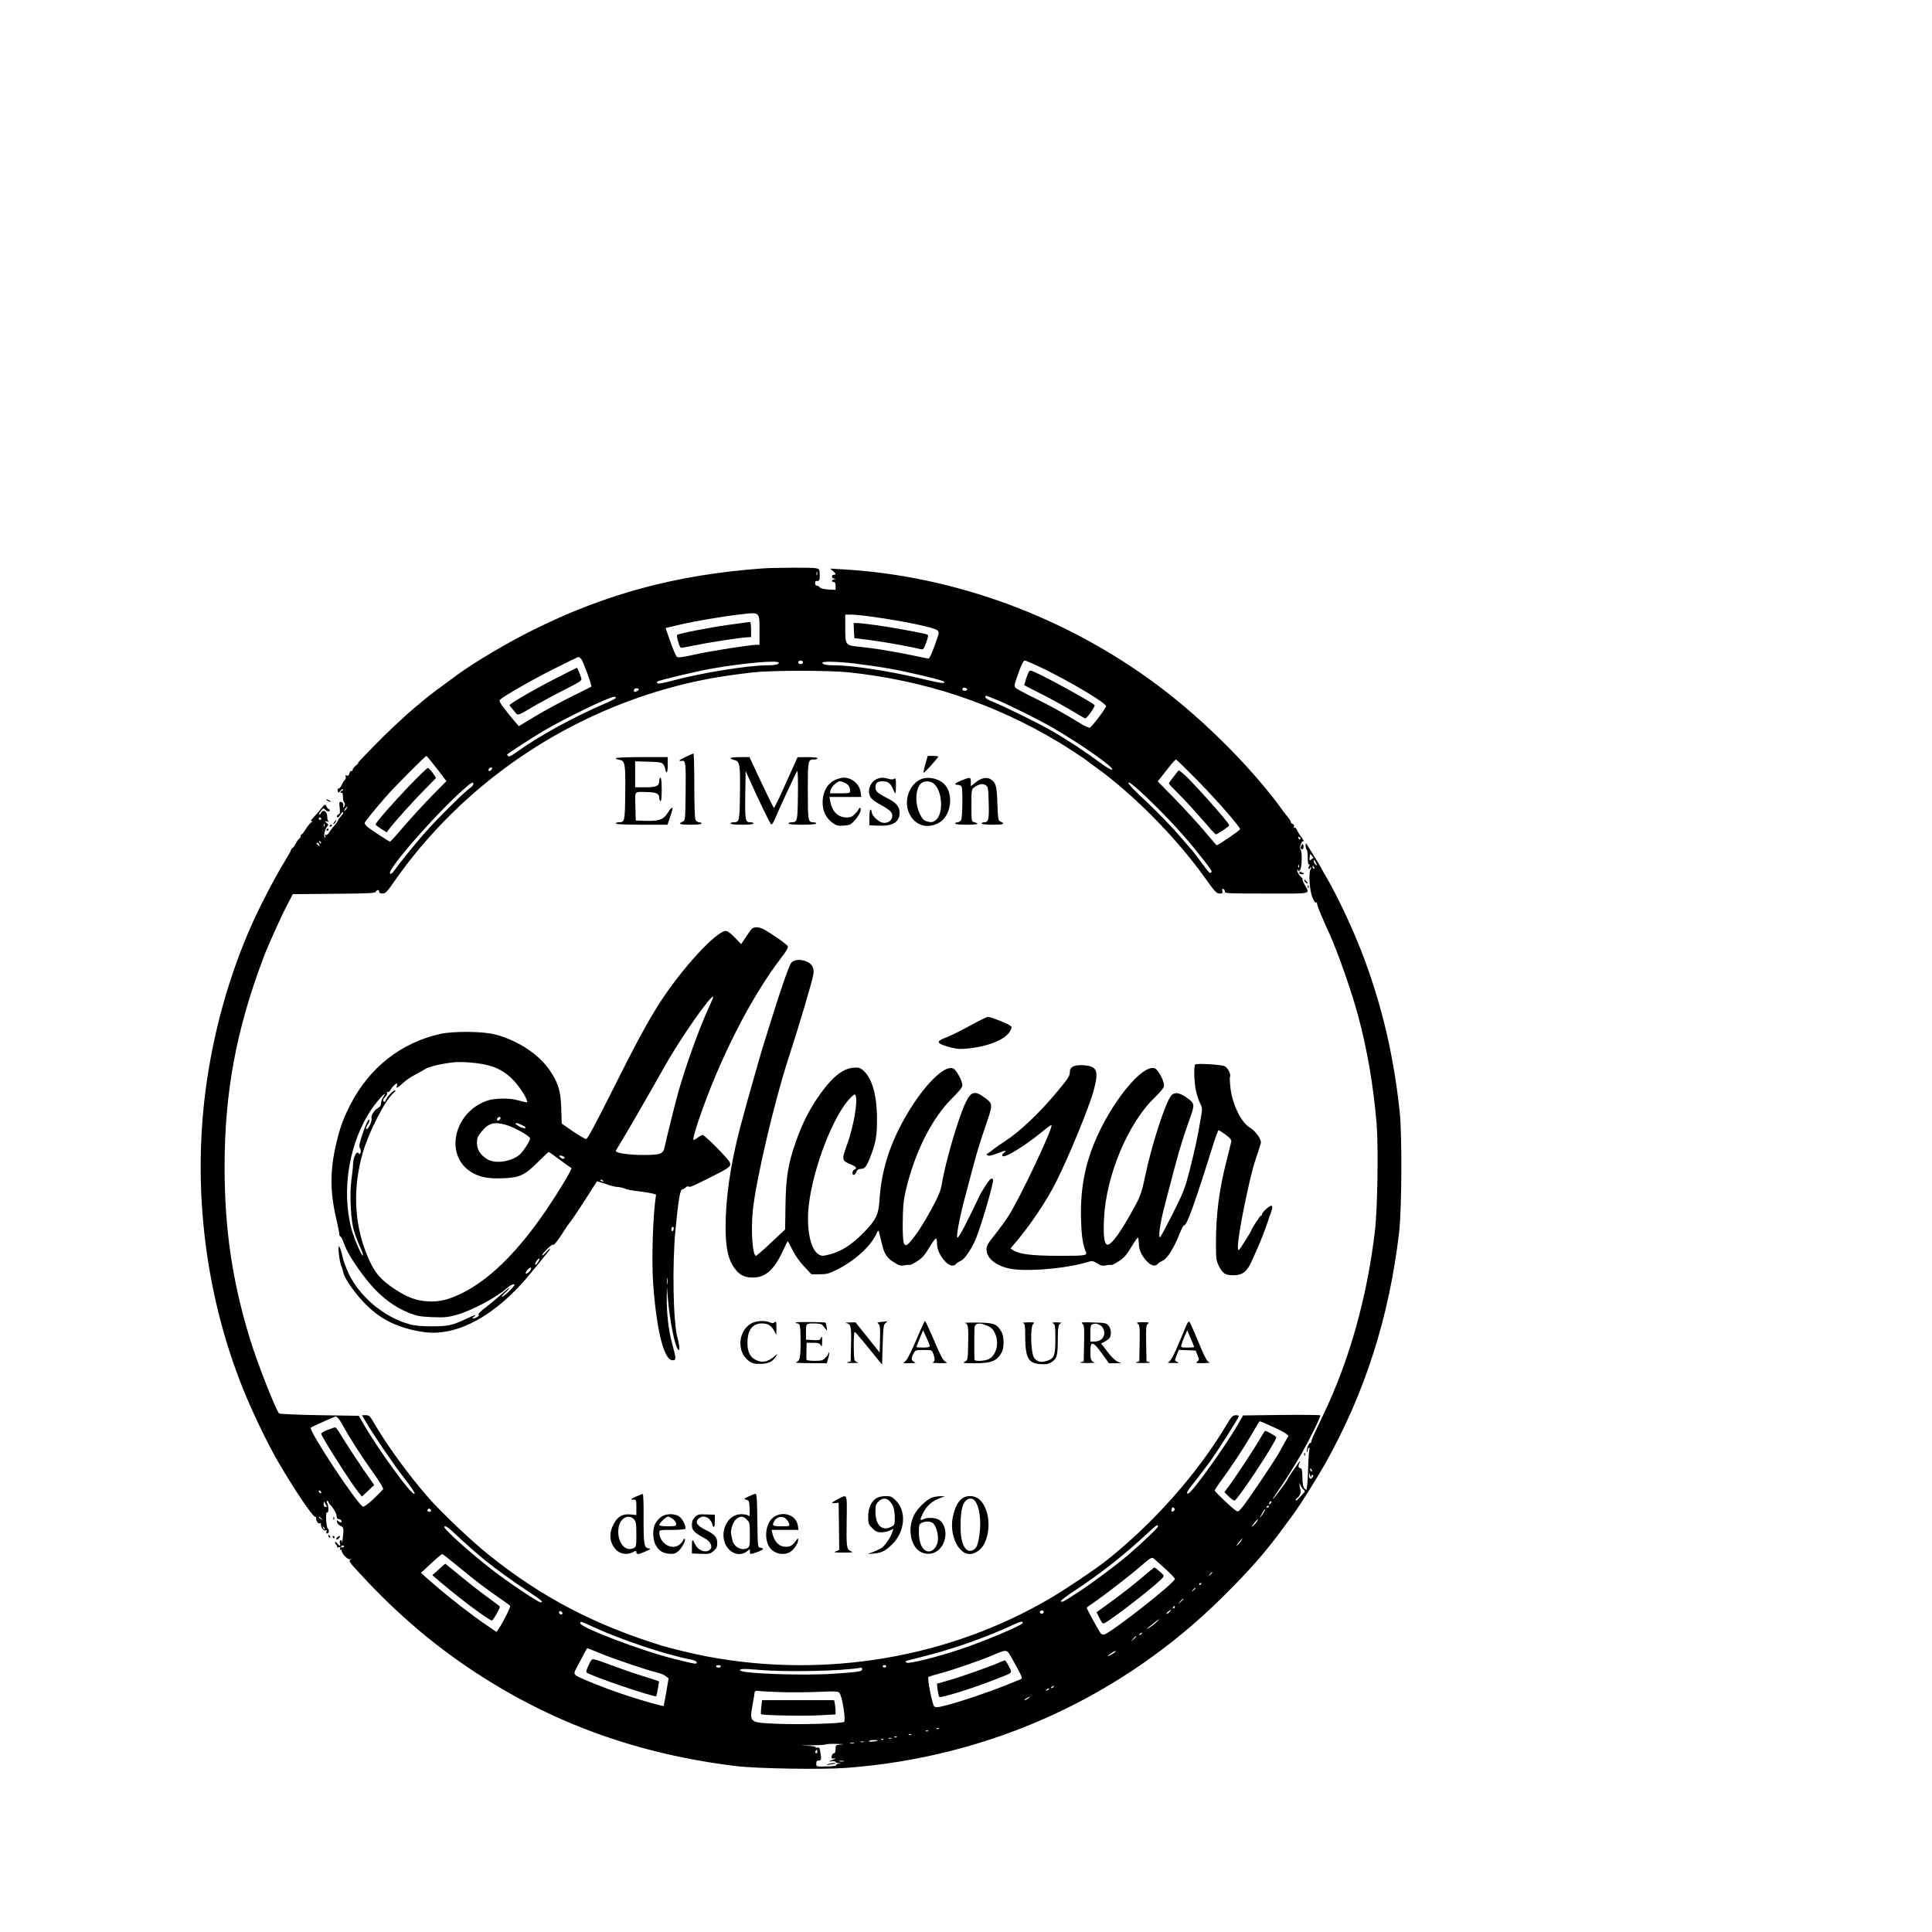 <?xml version="1.0" standalone="no"?>
<!DOCTYPE svg PUBLIC "-//W3C//DTD SVG 20010904//EN"
 "http://www.w3.org/TR/2001/REC-SVG-20010904/DTD/svg10.dtd">
<svg version="1.0" xmlns="http://www.w3.org/2000/svg"
 width="16pt" height="16pt" viewBox="0 0 16 16"
 preserveAspectRatio="xMidYMid meet">
<g transform="translate(0,16) scale(0.001,-0.001)"
fill="#000000" stroke="none">
<path d="M6320 11293 c-718 -52 -1305 -210 -1915 -515 -214 -107 -477 -263
-620 -368 -174 -127 -216 -159 -265 -199 -30 -25 -65 -55 -79 -66 -88 -73
-252 -227 -355 -334 -39 -41 -84 -87 -99 -103 -15 -15 -25 -28 -21 -28 4 0 -5
-9 -20 -21 -14 -11 -26 -27 -26 -35 0 -8 -4 -12 -10 -9 -5 3 -12 -5 -16 -19
-4 -17 -11 -23 -22 -19 -11 5 -14 2 -9 -10 3 -8 0 -21 -8 -27 -7 -6 -18 -24
-25 -40 -7 -17 -18 -30 -25 -30 -8 0 -11 -8 -8 -20 5 -19 6 -19 24 3 10 12 18
16 19 10 0 -7 -4 -13 -10 -13 -5 0 -10 -5 -10 -11 0 -5 4 -7 10 -4 6 4 10 -9
10 -32 0 -22 5 -44 11 -50 8 -8 8 -16 0 -30 -10 -16 -11 -15 -8 7 1 17 -4 25
-17 28 -17 4 -18 -1 -13 -46 4 -39 3 -52 -9 -56 -8 -3 -14 -10 -14 -16 0 -18
16 -10 30 15 7 13 17 22 21 19 5 -3 -2 -17 -16 -32 -14 -15 -25 -30 -25 -34 0
-7 -17 -30 -45 -62 -6 -6 -18 -24 -28 -39 -10 -16 -23 -25 -29 -21 -8 5 -9 1
-5 -10 4 -10 3 -15 -3 -11 -13 8 -1 66 18 88 14 16 14 19 -4 33 -18 14 -18 15
6 10 14 -3 19 -3 13 0 -7 3 -13 21 -13 39 0 45 -33 67 -50 34 -7 -11 -14 -18
-17 -15 -3 3 4 17 15 31 18 23 22 24 35 10 18 -17 37 -20 37 -5 0 6 -4 10 -8
10 -5 0 -13 10 -18 21 -11 24 -13 23 -64 -41 -14 -17 -36 -42 -49 -55 -16 -17
-19 -25 -10 -25 10 -1 10 -3 -3 -10 -9 -6 -29 -30 -45 -55 -15 -25 -31 -45
-35 -45 -5 0 -8 -7 -8 -15 0 -7 -6 -18 -13 -22 -6 -4 -19 -21 -27 -38 -8 -16
-21 -34 -27 -38 -7 -4 -13 -12 -13 -17 0 -4 -22 -44 -48 -87 -49 -77 -120
-208 -193 -353 -210 -417 -364 -901 -444 -1396 -143 -879 -41 -1807 287 -2624
80 -198 198 -445 288 -600 132 -228 293 -467 311 -462 5 1 8 -1 7 -5 -5 -20
15 -54 28 -49 9 3 14 0 12 -7 -4 -22 21 -57 37 -51 11 5 13 2 9 -10 -3 -9 -2
-16 4 -16 16 0 22 28 8 39 -16 13 -22 146 -7 136 14 -8 14 50 1 76 -7 13 -7
19 0 19 5 0 10 -4 10 -8 0 -5 8 -17 19 -28 20 -22 45 -63 47 -79 1 -5 2 -16 3
-22 0 -7 7 -13 15 -13 17 0 31 -18 22 -27 -3 -3 -13 0 -22 8 -14 12 -16 11
-13 -6 2 -11 14 -24 26 -30 29 -13 31 -18 23 -95 -4 -36 -8 -55 -8 -42 -1 13
-6 20 -12 17 -6 -4 -8 -15 -5 -26 8 -24 -4 -25 -21 -2 -7 10 -15 15 -19 12 -3
-4 1 -13 9 -22 8 -8 12 -18 8 -21 -3 -4 2 -4 13 0 15 6 17 4 12 -10 -4 -10 -3
-15 3 -11 6 3 10 0 10 -7 0 -25 51 -77 68 -71 13 4 14 3 3 -5 -11 -8 -7 -17
20 -48 321 -359 650 -645 1019 -886 648 -424 1348 -675 2155 -774 172 -21 711
-30 911 -15 1185 87 2281 584 3120 1416 222 220 352 368 499 568 28 37 65 89
84 114 54 72 201 307 266 422 332 593 530 1216 612 1916 22 192 25 804 5 995
-49 459 -142 860 -294 1270 -84 226 -216 509 -315 678 -24 41 -43 75 -43 77 0
3 -117 193 -125 203 -1 2 -2 -9 -2 -23 0 -14 3 -28 8 -31 5 -3 9 -32 9 -65 0
-37 4 -59 11 -59 8 0 8 -4 0 -14 -8 -10 -9 -16 -1 -21 5 -3 10 -1 10 6 0 7 3
9 6 6 4 -4 2 -12 -3 -19 -18 -24 -7 -178 16 -231 13 -31 25 -46 32 -41 7 4 9
3 6 -3 -6 -9 33 -103 109 -270 61 -133 179 -470 228 -653 79 -289 131 -596
157 -913 15 -194 7 -705 -15 -887 -66 -551 -213 -1073 -431 -1525 -71 -148
-95 -202 -95 -214 0 -6 -4 -11 -9 -11 -12 0 -34 -56 -28 -72 3 -7 6 -3 6 10 1
12 6 22 12 22 5 0 7 -5 4 -10 -4 -6 -9 -70 -11 -143 -2 -73 -6 -143 -8 -157
-2 -14 -5 -29 -5 -35 -1 -5 -8 -2 -17 7 -12 12 -17 37 -18 92 -1 51 -5 76 -13
76 -19 0 -25 18 -13 40 6 11 9 20 6 20 -5 0 -106 -148 -106 -156 0 -3 -27 -42
-60 -86 -69 -93 -81 -97 -16 -5 47 66 149 228 193 305 80 143 164 315 157 321
-5 3 -151 5 -324 3 l-315 -4 -44 -76 c-102 -178 -375 -558 -409 -570 -25 -8
-10 22 51 96 34 43 89 115 122 160 64 87 245 372 245 385 0 4 -12 7 -27 7 -24
-1 -35 -12 -77 -83 -240 -401 -604 -813 -994 -1121 -98 -77 -322 -228 -459
-309 -838 -495 -1863 -670 -2843 -486 -98 18 -307 68 -375 89 -560 173 -997
401 -1433 750 -138 109 -391 349 -498 470 -168 191 -356 449 -467 643 -24 40
-32 47 -58 47 l-31 0 27 -47 c61 -106 237 -365 324 -476 60 -77 90 -122 84
-128 -21 -21 -314 384 -438 605 l-23 41 -326 5 c-188 3 -330 10 -335 15 -27
27 -183 426 -239 610 -148 481 -212 914 -212 1430 0 622 97 1140 323 1737 40
105 143 334 195 433 l47 90 340 3 c288 2 341 5 348 17 10 19 27 19 27 0 0 -10
10 -15 28 -15 24 0 38 14 99 103 553 790 1390 1369 2333 1615 193 51 384 85
640 114 153 17 628 17 790 0 632 -68 1201 -257 1735 -577 72 -43 221 -141 240
-157 5 -5 39 -30 75 -56 307 -221 662 -580 896 -908 84 -118 99 -134 124 -134
24 0 27 3 23 21 -4 16 -2 20 8 17 8 -3 13 -13 13 -22 -2 -15 30 -16 347 -16
392 0 357 -9 311 78 -12 23 -19 42 -15 42 5 0 1 6 -8 13 -20 15 -42 57 -35 65
3 3 6 0 6 -7 0 -9 4 -8 15 3 18 17 21 156 5 172 -13 13 12 78 25 67 12 -11 -4
16 -30 52 -12 17 -24 38 -28 48 -4 10 -11 15 -17 12 -6 -3 -7 1 -4 9 4 9 -1
18 -10 22 -9 3 -16 11 -16 16 0 6 -10 23 -22 38 -13 15 -31 38 -40 51 -248
346 -649 749 -1024 1031 -761 574 -1695 920 -2624 973 l-105 6 23 -19 c26 -24
28 -32 7 -32 -21 0 -19 -28 3 -33 16 -4 16 -5 0 -6 -22 -1 -24 -21 -3 -21 10
0 15 -10 15 -32 l0 -33 -59 3 c-36 2 -65 9 -72 18 -6 8 -18 14 -25 14 -8 0
-14 9 -14 20 0 11 3 19 8 19 26 -4 32 4 31 50 -2 48 -2 49 -36 56 -31 6 -344
4 -433 -2z m447 -55 c-3 -7 -5 -2 -5 12 0 14 2 19 5 13 2 -7 2 -19 0 -25z
m-477 -460 l0 -118 -25 0 c-53 0 -385 -52 -513 -81 -111 -24 -138 -27 -148
-17 -7 7 -31 63 -53 125 l-39 112 106 25 c131 31 368 72 522 89 154 18 150 21
150 -135z m922 116 c257 -35 520 -89 549 -113 19 -16 19 -18 -20 -126 -25 -70
-44 -110 -52 -109 -8 1 -81 15 -164 33 -154 31 -296 54 -420 66 -102 10 -105
15 -105 152 l0 113 50 0 c27 0 100 -7 162 -16z m-2398 -352 c15 -17 90 -222
83 -228 -1 -2 -75 -39 -164 -83 -89 -44 -224 -117 -299 -162 l-137 -83 -31 36
c-17 19 -55 65 -84 103 -43 56 -51 71 -40 81 31 30 268 166 448 256 107 54
198 98 201 98 3 0 13 -8 23 -18z m1836 -27 c0 -8 -9 -15 -20 -15 -11 0 -20 7
-20 15 0 8 9 15 20 15 11 0 20 -7 20 -15z m1984 -49 c227 -110 526 -288 526
-314 0 -16 -117 -172 -135 -178 -7 -3 -44 14 -81 37 -144 88 -244 143 -380
210 -78 38 -147 75 -154 83 -13 16 -12 21 32 144 19 51 35 82 44 82 8 0 75
-29 148 -64z m-2184 45 c0 -13 -38 -21 -100 -21 -162 -1 -553 -64 -793 -130
-66 -17 -109 -25 -113 -19 -3 6 -4 12 -2 14 11 11 331 87 458 109 265 46 550
71 550 47z m630 -6 c74 -9 200 -27 280 -41 144 -24 445 -96 457 -108 21 -21
-28 -15 -180 22 -262 63 -576 112 -727 112 -62 0 -100 8 -100 21 0 14 120 11
270 -6z m930 -216 c0 -5 -9 -9 -20 -9 -19 0 -26 11 -14 23 8 8 34 -3 34 -14z
m-2720 2 c0 -5 -7 -12 -16 -15 -22 -9 -24 -8 -24 9 0 8 9 15 20 15 11 0 20 -4
20 -9z m2955 -83 c92 -36 348 -163 470 -233 224 -129 513 -331 496 -348 -6 -6
-42 14 -98 55 -119 89 -277 193 -398 263 -107 62 -403 208 -497 245 -35 13
-58 28 -58 37 0 11 5 13 18 8 9 -4 40 -16 67 -27z m-3145 13 c0 -5 -37 -25
-82 -44 -271 -116 -565 -278 -746 -410 -39 -28 -57 -36 -65 -28 -6 6 -9 12 -6
14 19 17 206 137 290 188 182 108 551 287 597 289 6 0 12 -4 12 -9z m-1483
-585 l80 -105 -121 -123 c-67 -68 -170 -180 -230 -250 -60 -71 -112 -128 -116
-128 -9 0 -168 105 -191 126 -11 10 -19 22 -19 28 0 10 88 118 192 236 58 66
311 320 319 320 3 0 42 -47 86 -104z m6294 -93 c161 -164 359 -390 359 -410 0
-9 -181 -133 -194 -133 -2 0 -46 51 -97 112 -52 62 -161 181 -242 265 l-149
152 34 43 c19 24 51 64 72 91 20 26 41 47 45 47 4 0 81 -75 172 -167z m-5842
81 c-6 -7 -15 -11 -21 -8 -5 3 -4 12 3 20 6 7 15 11 21 8 5 -3 4 -12 -3 -20z
m5599 -399 c70 -72 170 -185 223 -251 140 -174 152 -191 139 -199 -14 -9 -10
-12 -90 95 -35 47 -66 87 -69 90 -3 3 -31 34 -61 70 -98 116 -231 254 -374
386 -58 55 -96 97 -91 103 8 14 150 -115 323 -294z m-5748 281 c0 -7 -11 -21
-25 -30 -43 -28 -272 -255 -374 -370 -86 -97 -217 -260 -264 -326 -8 -12 -20
-19 -26 -15 -35 21 353 468 598 689 75 67 91 77 91 52z m-1052 -206 c-7 -10
-14 -17 -17 -15 -4 4 18 35 25 35 2 0 -1 -9 -8 -20z m-208 -80 c0 -5 -4 -10
-10 -10 -5 0 -10 5 -10 10 0 6 5 10 10 10 6 0 10 -4 10 -10z m27 -62 c-3 -8
-6 -5 -6 6 -1 11 2 17 5 13 3 -3 4 -12 1 -19z m8084 -101 c-1 -12 -15 -9 -19
4 -3 6 1 10 8 8 6 -3 11 -8 11 -12z m-8113 -42 c-3 -3 -9 2 -12 12 -6 14 -5
15 5 6 7 -7 10 -15 7 -18z m-14 -11 c5 -14 4 -15 -9 -4 -17 14 -19 20 -6 20 5
0 12 -7 15 -16z m8233 -109 c-1 -1 -9 -6 -18 -13 -16 -12 -17 -9 -10 42 0 6 7
1 15 -10 8 -10 14 -19 13 -19z m23 -45 c12 -23 12 -24 -3 -11 -10 7 -17 20
-17 29 0 18 3 16 20 -18z m-143 -32 c-3 -8 -6 -5 -6 6 -1 11 2 17 5 13 3 -3 4
-12 1 -19z m127 -4 c3 -8 2 -12 -4 -9 -6 3 -10 10 -10 16 0 14 7 11 14 -7z
m-8082 -4561 c9 -10 28 -40 43 -68 50 -92 158 -260 247 -383 53 -74 85 -128
81 -135 -5 -7 -40 -43 -80 -81 -46 -43 -78 -66 -87 -63 -48 19 -453 633 -432
654 7 7 198 92 207 93 3 0 13 -8 21 -17z m7731 -66 c53 -23 106 -50 117 -60
l21 -18 -27 -47 c-14 -26 -38 -67 -51 -92 -41 -73 -269 -411 -306 -454 -31
-36 -35 -38 -54 -25 -37 26 -173 156 -173 165 0 5 23 41 51 79 78 106 180 259
239 360 71 121 80 135 84 135 2 0 47 -19 99 -43z m331 -363 c3 -8 2 -12 -4 -9
-6 3 -10 10 -10 16 0 14 7 11 14 -7z m-5 -51 c1 10 6 15 11 12 8 -5 7 -11 -1
-21 -15 -18 -29 -9 -28 19 1 20 2 20 9 -3 6 -18 8 -20 9 -7z m-68 -104 c19
-19 19 -19 -1 -41 -48 -52 -54 -58 -59 -52 -3 3 1 11 10 17 25 19 37 50 28 72
-4 11 -7 29 -7 40 0 18 1 18 5 2 3 -11 13 -27 24 -38z m-8131 -30 c0 -6 -4 -7
-10 -4 -5 3 -10 11 -10 16 0 6 5 7 10 4 6 -3 10 -11 10 -16z m43 -106 c7 -9 5
-13 -7 -13 -11 0 -16 8 -15 28 0 15 3 21 6 12 3 -8 10 -21 16 -27z m7819 15
c-7 -7 -12 -8 -12 -2 0 14 12 26 19 19 2 -3 -1 -11 -7 -17z m-12 -22 c0 -3 -4
-8 -10 -11 -5 -3 -10 -1 -10 4 0 6 5 11 10 11 6 0 10 -2 10 -4z m-788 -38
c-15 -15 -26 -4 -18 18 5 13 9 15 18 6 9 -9 9 -15 0 -24z m-6152 1 c0 -5 -7
-9 -15 -9 -15 0 -20 12 -9 23 8 8 24 -1 24 -14z m6901 -6 c-5 -10 -17 -27 -26
-38 -16 -19 -17 -19 -3 5 26 46 29 50 34 50 3 0 0 -8 -5 -17z m-7810 -60 c13
-16 12 -17 -3 -4 -17 13 -22 21 -14 21 2 0 10 -8 17 -17z m7750 -21 c-5 -9
-19 -26 -32 -37 -19 -16 -18 -13 5 18 30 39 43 49 27 19z m-821 -43 c0 -12
-132 -138 -244 -234 -110 -93 -292 -229 -411 -307 -124 -81 -142 -91 -149 -79
-4 5 47 44 111 86 215 141 414 298 613 483 66 62 80 71 80 51z m-6902 -24 c-3
-3 -9 2 -12 12 -6 14 -5 15 5 6 7 -7 10 -15 7 -18z m1089 -45 c59 -57 159
-145 244 -215 70 -57 228 -172 339 -245 123 -81 146 -100 117 -100 -20 0 -271
168 -402 270 -170 131 -395 332 -395 353 0 20 33 -2 97 -63z m6504 -48 c-5 -9
-19 -26 -32 -37 -17 -15 -15 -10 7 17 32 41 40 48 25 20z m-7431 -46 c0 -11
-19 -15 -25 -6 -3 5 1 10 9 10 9 0 16 -2 16 -4z m938 -164 c140 -116 250 -200
354 -270 42 -28 79 -56 83 -61 5 -9 -58 -136 -96 -192 l-17 -24 -88 60 c-116
78 -298 220 -432 336 l-106 93 84 78 c46 43 88 78 92 78 5 0 61 -44 126 -98z
m5860 -22 c45 -41 82 -80 82 -86 0 -31 -508 -431 -584 -460 -8 -3 -22 0 -29 8
-12 11 -117 204 -117 213 0 2 21 19 48 36 101 70 311 232 397 307 73 64 93 77
106 68 8 -6 52 -45 97 -86z m392 -34 c0 -2 -8 -10 -17 -17 -16 -13 -17 -12 -4
4 13 16 21 21 21 13z m-90 -90 c0 -3 -4 -8 -10 -11 -5 -3 -10 -1 -10 4 0 6 5
11 10 11 6 0 10 -2 10 -4z m-50 -40 c0 -2 -8 -10 -17 -17 -16 -13 -17 -12 -4
4 13 16 21 21 21 13z m-100 -89 c0 -2 -10 -12 -22 -23 l-23 -19 19 23 c18 21
26 27 26 19z m-70 -67 c0 -5 -5 -10 -11 -10 -5 0 -7 5 -4 10 3 6 8 10 11 10 2
0 4 -4 4 -10z m-1093 -52 c-6 -4 -16 -3 -22 3 -6 6 -5 13 5 19 9 6 17 5 22 -3
4 -6 2 -15 -5 -19z m1048 12 c-10 -11 -21 -18 -23 -15 -3 3 3 12 14 20 27 20
30 18 9 -5z m-5027 -8 c2 -7 -3 -12 -12 -12 -9 0 -16 7 -16 16 0 17 22 14 28
-4z m4912 -83 c-31 -26 -83 -61 -70 -46 11 12 95 77 100 77 3 0 -11 -14 -30
-31z m-4663 -30 c232 -107 594 -229 802 -270 41 -8 61 -16 61 -26 0 -17 -6
-16 -180 27 -283 70 -804 269 -785 300 8 13 1 15 102 -31z m3563 31 c0 -18
-314 -151 -515 -218 -201 -67 -435 -125 -449 -111 -5 5 -8 10 -5 12 2 2 65 19
139 37 237 58 529 160 750 264 59 28 80 32 80 16z m985 -90 c-3 -5 -12 -10
-18 -10 -7 0 -6 4 3 10 19 12 23 12 15 0z m-45 -23 c0 -2 -10 -12 -22 -23
l-23 -19 19 23 c18 21 26 27 26 19z m-4432 -142 c118 -48 374 -134 459 -155
29 -6 63 -20 76 -31 l24 -18 -19 -113 c-11 -62 -21 -114 -22 -116 -5 -4 -150
36 -286 80 -170 55 -417 152 -441 174 -18 16 -18 19 25 98 24 45 49 91 55 104
6 12 14 22 16 22 2 0 53 -20 113 -45z m3374 8 c8 -10 38 -62 67 -116 51 -97
51 -97 29 -106 -13 -5 -70 -28 -127 -51 -140 -56 -366 -132 -478 -161 -82 -21
-95 -22 -107 -9 -16 16 -58 231 -47 242 3 3 50 18 104 32 114 31 342 110 442
154 83 36 97 38 117 15z m883 7 c-3 -6 -21 -17 -38 -26 -36 -19 -31 -9 10 17
34 21 36 22 28 9z m-3265 -120 c0 -5 -9 -10 -20 -10 -11 0 -20 5 -20 10 0 6 9
10 20 10 11 0 20 -4 20 -10z m1370 0 c0 -5 -7 -10 -15 -10 -8 0 -15 5 -15 10
0 6 7 10 15 10 8 0 15 -4 15 -10z m-200 -24 c0 -18 -29 -23 -231 -37 -251 -17
-751 0 -778 26 -15 15 24 17 142 7 231 -21 694 -12 860 17 4 0 7 -5 7 -13z
m1585 -146 c-3 -5 -12 -10 -18 -10 -7 0 -6 4 3 10 19 12 23 12 15 0z m-40 -20
c-3 -5 -12 -10 -18 -10 -7 0 -6 4 3 10 19 12 23 12 15 0z m-2205 -24 c85 -2
223 -1 305 3 129 6 152 5 166 -8 23 -22 56 -230 39 -241 -22 -14 -357 -23
-545 -16 -244 10 -240 7 -210 171 8 44 14 86 15 93 0 8 12 11 38 8 20 -3 107
-7 192 -10z m2036 -51 c-11 -8 -25 -15 -30 -15 -6 1 0 7 14 15 32 19 40 18 16
0z m-739 -251 c-3 -3 -12 -4 -19 -1 -8 3 -5 6 6 6 11 1 17 -2 13 -5z m-90 -20
c-3 -3 -12 -4 -19 -1 -8 3 -5 6 6 6 11 1 17 -2 13 -5z m-140 -30 c-3 -3 -12
-4 -19 -1 -8 3 -5 6 6 6 11 1 17 -2 13 -5z m-120 -20 c-3 -3 -12 -4 -19 -1 -8
3 -5 6 6 6 11 1 17 -2 13 -5z m-44 -11 c-7 -2 -19 -2 -25 0 -7 3 -2 5 12 5 14
0 19 -2 13 -5z m-66 -9 c-3 -3 -12 -4 -19 -1 -8 3 -5 6 6 6 11 1 17 -2 13 -5z
m-48 -8 c-10 -9 -79 -14 -74 -5 4 5 22 9 42 9 20 0 34 -2 32 -4z m-116 -13
c-7 -2 -19 -2 -25 0 -7 3 -2 5 12 5 14 0 19 -2 13 -5z m-80 -10 c-7 -2 -21 -2
-30 0 -10 3 -4 5 12 5 17 0 24 -2 18 -5z m-105 -10 c-47 -4 -48 -5 -48 -39 0
-22 -5 -34 -14 -34 -7 0 -16 -10 -18 -23 -4 -20 -1 -23 21 -20 17 2 12 -2 -14
-12 -39 -14 -39 -14 -7 -11 17 1 32 -1 32 -6 0 -4 10 -9 23 -9 l22 -2 -23 -4
c-12 -2 -20 -8 -17 -12 2 -5 -34 -9 -80 -10 -85 -2 -85 -2 -85 23 0 19 5 26
20 26 22 0 24 11 13 73 -5 31 -9 38 -24 34 -11 -3 -17 -1 -14 4 3 4 -32 10
-77 12 -61 2 -51 3 34 3 65 0 121 4 125 7 3 4 45 6 92 5 53 -1 68 -3 39 -5z
m-202 -70 c-10 -10 -19 5 -10 18 6 11 8 11 12 0 2 -7 1 -15 -2 -18z m222 -70
c-10 -2 -26 -2 -35 0 -10 3 -2 5 17 5 19 0 27 -2 18 -5z"/>
<path d="M6170 10844 c-14 -2 -79 -11 -145 -20 -142 -19 -406 -71 -417 -82 -8
-8 18 -99 30 -106 4 -2 57 7 117 20 111 23 359 61 428 66 l37 2 0 63 c0 44 -4
63 -12 62 -7 -1 -24 -3 -38 -5z"/>
<path d="M7072 10778 l3 -63 130 -16 c112 -14 339 -55 418 -75 23 -5 27 -1 46
51 12 31 19 60 16 64 -5 9 -13 11 -205 47 -146 27 -337 54 -382 54 l-29 0 3
-62z"/>
<path d="M4638 10400 c-184 -92 -418 -227 -418 -240 0 -3 16 -23 35 -45 39
-46 14 -52 190 50 55 31 162 89 238 127 124 63 137 72 131 91 -9 32 -33 87
-36 87 -2 0 -65 -32 -140 -70z"/>
<path d="M8501 10389 c-11 -35 -20 -63 -18 -64 1 -1 66 -35 144 -74 78 -39
189 -101 248 -136 59 -36 110 -65 113 -65 14 1 83 100 77 110 -14 22 -462 267
-521 284 -19 6 -24 0 -43 -55z"/>
<path d="M3395 9498 c-135 -140 -285 -312 -285 -326 0 -4 21 -20 46 -36 l46
-29 26 34 c50 64 176 204 276 307 56 57 103 105 105 107 6 7 -54 85 -66 85 -6
0 -73 -64 -148 -142z"/>
<path d="M9720 9569 c-22 -28 -40 -54 -40 -58 0 -3 36 -42 81 -86 44 -44 130
-137 191 -207 61 -71 113 -128 116 -128 13 0 112 66 112 75 0 22 -336 397
-391 436 l-28 20 -41 -52z"/>
<path d="M2713 4158 c-29 -11 -53 -25 -53 -31 0 -22 250 -416 313 -491 l24
-30 51 48 51 48 -40 57 c-53 73 -196 290 -240 364 -18 31 -38 57 -44 56 -5 0
-34 -10 -62 -21z"/>
<path d="M10425 4068 c-51 -86 -200 -312 -254 -384 l-31 -41 37 -37 c20 -20
42 -35 47 -33 29 9 346 490 346 524 0 9 -79 53 -95 53 -1 0 -24 -37 -50 -82z"/>
<path d="M3633 3002 l-53 -47 78 -66 c160 -136 392 -309 416 -309 10 0 66 98
66 115 0 2 -44 35 -97 74 -54 38 -155 117 -225 175 -71 58 -129 106 -130 106
-2 0 -27 -22 -55 -48z"/>
<path d="M9450 2929 c-58 -49 -164 -132 -237 -185 l-132 -96 25 -49 c23 -46
26 -49 46 -38 76 41 434 321 477 373 13 16 11 21 -25 51 -21 19 -41 34 -44 34
-3 0 -52 -40 -110 -90z"/>
<path d="M4901 2256 c-22 -28 -52 -99 -44 -106 27 -27 568 -211 578 -197 4 5
25 121 22 123 -2 2 -61 21 -132 43 -72 22 -194 65 -272 94 -102 39 -145 51
-152 43z"/>
<path d="M8280 2234 c-73 -33 -330 -124 -424 -150 l-97 -28 6 -51 c4 -27 10
-54 14 -58 12 -12 295 77 485 153 127 50 120 42 91 100 -14 28 -29 50 -33 50
-4 -1 -23 -8 -42 -16z"/>
<path d="M6305 1865 c-4 -31 -5 -58 -2 -61 10 -10 360 -17 490 -9 l127 7 0 28
c0 15 -3 42 -6 59 l-6 31 -299 0 -298 0 -6 -55z"/>
<path d="M6855 1390 c-14 -7 -8 -8 20 -3 22 3 42 7 44 9 9 8 -45 2 -64 -6z"/>
<path d="M5675 9730 c-57 -27 -62 -35 -23 -31 26 3 29 -24 26 -269 -3 -222 -3
-225 -25 -235 -42 -18 -24 -25 67 -25 53 0 90 4 90 10 0 6 -9 10 -20 10 -10 0
-24 9 -30 19 -6 12 -10 121 -10 285 0 146 -3 266 -7 266 -5 -1 -35 -14 -68
-30z"/>
<path d="M7663 9670 c-12 -38 -17 -70 -13 -70 8 0 120 125 120 134 0 3 -20 6
-43 6 l-44 0 -20 -70z"/>
<path d="M5100 9721 c0 -5 12 -11 27 -13 49 -6 54 -30 51 -276 -3 -239 -4
-241 -55 -242 -13 0 -23 -4 -23 -10 0 -6 78 -10 214 -10 l214 0 21 62 c12 34
21 66 21 70 0 18 -17 5 -39 -32 -36 -57 -73 -71 -178 -68 l-88 3 -3 118 c-3
133 -14 120 103 117 73 -1 95 -14 95 -51 0 -10 5 -21 10 -24 6 -4 10 30 10 94
0 61 -4 101 -10 101 -5 0 -10 -11 -10 -24 0 -45 -23 -56 -116 -56 l-84 0 0
108 0 107 110 -3 c99 -3 111 -5 125 -25 8 -12 15 -29 15 -39 0 -9 5 -20 10
-23 6 -4 10 18 10 59 l0 66 -215 0 c-126 0 -215 -4 -215 -9z"/>
<path d="M6050 9721 c0 -5 14 -11 30 -15 47 -9 51 -35 48 -278 -3 -234 -4
-237 -55 -238 -13 0 -23 -4 -23 -10 0 -6 38 -10 95 -10 57 0 95 4 95 10 0 6
-11 10 -24 10 -44 0 -47 15 -44 226 l3 199 18 -40 c85 -192 185 -399 194 -402
6 -2 17 13 26 34 28 70 180 398 189 408 5 6 8 -75 6 -198 -3 -223 -4 -226 -55
-227 -13 0 -23 -4 -23 -10 0 -6 45 -10 115 -10 70 0 115 4 115 10 0 6 -10 10
-23 10 -45 0 -47 10 -47 260 0 254 1 260 52 260 15 0 28 5 28 10 0 6 -34 10
-82 10 l-83 -1 -94 -209 c-52 -116 -97 -210 -101 -210 -4 0 -51 95 -105 210
l-98 210 -79 0 c-43 0 -78 -4 -78 -9z"/>
<path d="M6910 9538 c-72 -37 -109 -126 -94 -225 8 -53 38 -100 84 -131 29
-20 44 -23 90 -19 49 4 58 8 91 46 36 41 57 87 43 100 -4 3 -9 -1 -12 -9 -3
-8 -18 -27 -33 -42 -20 -21 -37 -28 -66 -28 -72 0 -122 48 -137 133 l-7 37
132 0 132 0 -6 41 c-9 65 -72 119 -139 119 -19 0 -54 -10 -78 -22z m89 -23
c30 -15 41 -33 41 -66 0 -17 -8 -19 -84 -19 l-83 0 5 25 c5 28 55 75 78 75 8
0 28 -7 43 -15z"/>
<path d="M7265 9550 c-65 -26 -90 -117 -47 -163 13 -14 46 -37 75 -52 29 -15
62 -37 75 -48 49 -44 8 -113 -60 -100 -32 6 -88 59 -88 84 0 10 -4 21 -10 24
-6 4 -10 -19 -10 -62 l0 -68 80 -3 c116 -4 170 30 170 109 0 49 -29 83 -104
120 -78 40 -96 56 -96 89 0 36 17 50 60 50 44 -1 66 -17 85 -64 8 -20 17 -36
20 -36 3 0 5 30 5 66 0 54 -2 64 -13 55 -9 -7 -24 -8 -48 -1 -40 12 -67 12
-94 0z"/>
<path d="M7625 9546 c-96 -43 -143 -179 -96 -281 45 -98 144 -132 241 -82 109
54 134 249 44 329 -50 44 -132 59 -189 34z m103 -32 c77 -54 90 -255 20 -307
-23 -17 -34 -19 -65 -11 -32 8 -42 17 -65 63 -46 91 -36 228 19 260 26 15 65
13 91 -5z"/>
<path d="M7963 9537 c-57 -23 -67 -37 -29 -37 13 0 27 -7 30 -16 10 -27 7
-254 -4 -275 -6 -10 -20 -19 -30 -19 -11 0 -20 -4 -20 -10 0 -6 39 -10 97 -10
58 0 93 4 88 9 -6 5 -19 11 -30 13 -19 3 -20 11 -20 137 0 131 0 134 25 152
37 27 72 32 95 15 18 -13 20 -28 23 -146 4 -137 -2 -160 -39 -160 -11 0 -19
-4 -19 -10 0 -6 37 -10 90 -10 91 0 109 7 68 25 -22 10 -23 17 -28 150 -5 148
-12 173 -55 201 -33 22 -79 12 -127 -27 l-38 -30 0 36 c0 41 -5 41 -77 12z"/>
<path d="M2710 9370 c8 -5 20 -10 25 -10 6 0 3 5 -5 10 -8 5 -19 10 -25 10 -5
0 -3 -5 5 -10z"/>
<path d="M2770 9195 c-7 -9 -11 -17 -9 -20 3 -2 10 5 17 15 14 24 10 26 -8 5z"/>
<path d="M2730 9159 c0 -5 5 -7 10 -4 6 3 10 8 10 11 0 2 -4 4 -10 4 -5 0 -10
-5 -10 -11z"/>
<path d="M2705 9130 c-3 -5 -1 -10 4 -10 6 0 11 5 11 10 0 6 -2 10 -4 10 -3 0
-8 -4 -11 -10z"/>
<path d="M10776 8994 c-8 -21 -8 -21 7 -27 7 -3 12 4 12 19 0 27 -10 32 -19 8z"/>
<path d="M10760 8770 c0 -5 10 -10 23 -10 18 0 19 2 7 10 -19 13 -30 13 -30 0z"/>
<path d="M10800 8712 c0 -5 7 -15 15 -22 8 -7 15 -9 15 -6 0 4 -7 14 -15 22
-8 9 -15 11 -15 6z"/>
<path d="M10831 8654 c0 -11 3 -14 6 -6 3 7 2 16 -1 19 -3 4 -6 -2 -5 -13z"/>
<path d="M6184 8250 l-46 -69 -52 54 c-34 36 -60 55 -75 55 -78 0 -361 -307
-544 -590 -102 -158 -197 -334 -398 -735 -144 -288 -205 -400 -216 -398 -9 1
-58 30 -109 64 l-92 64 -4 125 c-5 144 -22 204 -89 307 -90 137 -262 253 -454
305 -103 28 -349 30 -462 5 -321 -73 -582 -277 -738 -579 -59 -113 -87 -188
-118 -318 -55 -228 -56 -408 -1 -638 13 -57 24 -112 24 -123 0 -10 4 -19 9
-19 5 0 16 -21 25 -46 23 -69 78 -162 160 -271 119 -160 241 -259 386 -317 64
-25 93 -30 190 -34 97 -4 129 -1 195 17 125 34 334 144 420 221 32 28 65 43
65 29 0 -14 -88 -99 -103 -99 -6 0 6 15 26 34 20 18 37 37 37 41 0 4 -32 -22
-70 -56 -39 -35 -94 -81 -122 -102 -50 -36 -78 -67 -62 -67 4 0 -1 -7 -12 -15
-10 -8 -26 -14 -34 -14 -11 0 -10 3 4 14 30 23 12 18 -59 -15 -121 -57 -151
-63 -285 -64 -84 0 -145 5 -185 16 -209 57 -410 222 -505 416 -22 46 -47 112
-54 146 -7 34 -18 71 -25 81 -16 27 -4 -105 14 -155 8 -19 16 -48 20 -65 11
-51 111 -188 198 -271 122 -118 261 -183 456 -214 282 -46 613 136 902 493 45
56 103 127 128 157 44 53 30 53 -16 0 -12 -14 -22 -20 -23 -15 0 6 20 31 45
55 25 24 45 38 45 31 0 -15 53 52 90 114 13 22 38 58 56 80 17 22 73 105 124
185 51 80 93 146 94 147 1 1 33 -9 72 -22 38 -14 81 -25 96 -25 15 0 39 -5 55
-11 30 -12 32 -13 173 -32 52 -7 94 -17 93 -22 -26 -163 -38 -535 -24 -735 29
-393 90 -635 161 -635 31 0 31 9 -4 140 -30 109 -46 253 -44 385 l1 85 7 -85
c17 -212 65 -440 92 -440 9 0 3 49 -12 105 -35 126 -44 600 -16 890 24 249 38
335 57 335 6 0 17 7 26 15 8 8 19 12 25 9 12 -8 19 -5 178 74 158 79 175 91
165 123 -10 29 -207 229 -226 229 -8 0 -25 -9 -39 -20 -14 -11 -30 -20 -37
-20 -7 0 9 61 41 158 171 505 434 1023 688 1353 40 52 57 81 52 93 -4 9 -54
48 -112 86 -84 56 -113 70 -143 70 -37 0 -41 -4 -85 -70z m-314 -594 c-78
-170 -183 -459 -250 -691 -26 -91 -99 -384 -115 -461 -12 -61 -32 -69 -179
-69 -118 0 -226 16 -226 33 0 3 20 37 44 76 64 105 238 407 361 626 126 225
384 595 402 576 2 -2 -15 -42 -37 -90z m-1855 -472 c83 -17 139 -44 205 -99
49 -41 121 -138 140 -189 12 -32 18 -31 -80 -6 -67 18 -187 15 -245 -5 -276
-95 -357 -450 -135 -590 68 -43 141 -58 264 -53 140 5 181 24 295 138 44 44
82 80 85 80 3 0 44 -29 91 -64 47 -36 90 -66 97 -68 13 -5 -140 -254 -255
-416 -217 -305 -433 -512 -642 -617 -117 -59 -198 -79 -295 -72 -92 5 -165 33
-265 97 -131 86 -183 151 -243 305 -100 257 -110 542 -28 827 51 175 186 439
254 495 16 14 21 23 13 23 -17 0 -68 -55 -77 -83 -4 -14 -9 -16 -17 -8 -8 8
-4 18 12 35 14 15 20 30 16 37 -5 8 -4 10 4 5 7 -4 18 4 28 22 9 16 26 35 36
42 18 11 19 10 14 -9 -7 -29 0 -27 48 18 24 22 67 52 96 67 29 14 69 37 89 50
33 21 148 48 245 57 63 5 173 -3 250 -19z m-842 -271 c-10 -15 -18 -39 -18
-52 0 -16 -8 -29 -24 -37 -31 -16 -60 -61 -54 -85 6 -20 -25 -89 -39 -89 -12
0 -9 14 7 36 8 10 14 26 14 34 0 32 -27 -22 -58 -115 -26 -77 -29 -98 -20
-114 7 -10 9 -27 5 -37 -5 -13 -9 -15 -15 -6 -16 26 -44 -25 -47 -86 -1 -31
-8 -93 -14 -137 -14 -97 -7 -293 14 -390 9 -38 32 -105 52 -148 20 -43 34 -81
30 -84 -10 -10 -73 137 -96 222 -85 324 -17 723 171 995 55 80 138 164 92 93z
m971 -178 c-4 -8 -12 -15 -20 -15 -8 0 -11 6 -8 15 4 8 12 15 20 15 8 0 11 -6
8 -15z m47 -51 c70 -20 199 -93 199 -112 0 -19 -52 -101 -82 -130 -67 -62
-206 -84 -273 -42 -57 35 -85 79 -85 135 0 40 6 55 37 93 58 71 106 85 204 56z
m133 -2 c27 -13 34 -21 23 -25 -13 -5 -77 26 -77 38 0 9 16 5 54 -13z m345
-261 c10 -6 10 -10 1 -16 -7 -4 -19 0 -28 9 -14 13 -14 16 -2 16 8 0 21 -4 29
-9z m326 -201 c3 -6 -1 -7 -9 -4 -18 7 -21 14 -7 14 6 0 13 -4 16 -10z m585
-394 c0 -8 -4 -18 -10 -21 -5 -3 -10 3 -10 14 0 12 5 21 10 21 6 0 10 -6 10
-14z m-1126 -281 c-10 -16 -20 -23 -22 -16 -4 12 28 55 35 47 3 -2 -3 -17 -13
-31z m-73 -78 c-29 -30 -39 -12 -10 19 14 15 25 20 27 14 3 -7 -5 -21 -17 -33z
m1146 -99 c-2 -13 -4 -3 -4 22 0 25 2 35 4 23 2 -13 2 -33 0 -45z"/>
<path d="M6552 8025 c-19 -24 -90 -229 -172 -495 -23 -74 -45 -146 -50 -160
-16 -44 -159 -549 -200 -705 -83 -319 -122 -594 -121 -839 1 -174 25 -272 86
-344 39 -46 75 -62 141 -62 104 0 176 65 249 224 19 42 36 76 39 76 2 0 20
-33 39 -72 22 -44 60 -99 97 -137 l60 -64 68 0 c58 0 77 5 147 40 145 74 273
189 322 293 16 35 16 35 24 10 4 -14 14 -56 23 -93 19 -83 42 -116 104 -154
39 -24 53 -28 82 -22 19 4 38 5 42 3 4 -3 32 11 62 30 43 27 64 51 102 115 26
44 52 77 56 75 4 -3 8 -20 8 -38 0 -49 19 -96 59 -143 37 -45 77 -57 100 -29
6 8 25 19 41 26 27 11 84 94 119 175 42 96 155 481 145 496 -13 22 -28 7 -91
-96 -7 -11 -18 -31 -24 -45 -109 -229 -168 -340 -179 -340 -16 0 20 186 75
385 18 66 47 176 65 245 18 69 59 199 90 290 64 185 64 187 0 236 -87 65 -118
58 -164 -39 -60 -126 -169 -499 -196 -672 -9 -55 -26 -96 -82 -201 -39 -73
-96 -167 -127 -210 -104 -144 -116 -134 -115 89 1 127 6 182 23 257 74 324
217 609 393 782 54 53 78 84 78 100 0 36 -47 123 -74 138 -82 43 -298 -194
-449 -495 -96 -189 -151 -389 -163 -589 -8 -128 -29 -170 -139 -281 -94 -95
-177 -148 -269 -172 -60 -16 -69 -16 -94 -3 -70 39 -106 212 -84 408 36 317
210 761 351 896 27 26 31 27 37 12 19 -51 -17 -257 -73 -411 -44 -123 -44
-126 40 -161 39 -17 47 -31 22 -40 -17 -7 -21 -44 -5 -44 6 0 16 11 22 25 8
18 19 25 38 25 32 0 46 19 78 100 46 118 56 179 55 320 -1 197 -44 340 -120
400 -24 19 -37 21 -82 17 -91 -10 -186 -92 -296 -257 -75 -113 -122 -209 -175
-358 -63 -178 -82 -295 -85 -526 l-3 -198 -116 -109 c-64 -60 -120 -109 -125
-109 -29 0 -44 213 -26 379 26 252 180 906 294 1255 82 250 199 642 207 698 8
49 -8 82 -51 103 -52 24 -110 20 -133 -10z"/>
<path d="M8030 7504 c-74 -41 -161 -83 -192 -95 -95 -35 -86 -52 46 -86 49
-12 75 -13 151 -4 163 19 297 77 331 143 16 31 16 33 -6 48 -31 20 -161 70
-180 69 -8 -1 -76 -34 -150 -75z"/>
<path d="M9898 7184 c-13 -12 -9 -144 6 -215 8 -37 24 -85 35 -107 20 -40 20
-40 1 -148 -25 -145 -42 -223 -89 -411 -37 -142 -50 -177 -135 -347 -53 -104
-101 -194 -107 -200 -20 -19 -3 109 35 254 116 449 136 519 212 733 40 112 39
120 -33 170 -56 39 -95 44 -121 17 -48 -52 -165 -410 -220 -678 -24 -115 -37
-155 -76 -227 -117 -220 -206 -345 -238 -332 -24 9 -32 79 -25 216 17 355 198
788 418 1000 56 55 79 84 79 102 0 39 -47 128 -74 140 -100 46 -367 -282 -504
-618 -83 -202 -117 -404 -109 -640 4 -132 15 -204 41 -264 12 -27 -17 -30
-234 -29 -213 0 -319 14 -367 45 l-24 16 35 42 c123 143 262 349 341 506 108
215 280 633 314 766 42 158 26 196 -85 203 -77 5 -114 -13 -114 -56 0 -32 -11
-49 -104 -162 -146 -176 -313 -334 -436 -413 -30 -19 -72 -48 -93 -65 -21 -17
-43 -33 -50 -36 -9 -3 -8 -7 2 -14 9 -7 33 -2 74 14 67 27 91 30 65 10 -26
-19 -23 -39 5 -30 56 17 206 116 317 209 36 30 66 51 68 46 10 -30 -262 -604
-356 -751 -27 -41 -78 -112 -115 -158 -56 -69 -67 -89 -67 -120 0 -78 93 -147
223 -163 155 -20 461 10 624 62 27 9 38 6 70 -14 30 -19 45 -22 73 -16 19 4
38 5 42 3 4 -3 32 11 62 30 43 28 64 51 103 115 26 44 51 80 56 81 4 0 7 -19
8 -42 1 -57 17 -96 60 -146 38 -44 76 -55 98 -28 6 8 25 19 40 26 36 15 93
104 136 214 18 45 36 80 42 79 21 -4 87 177 239 665 21 67 42 122 46 122 4 0
30 -17 58 -37 38 -28 50 -43 47 -58 -3 -11 -21 -83 -40 -160 -61 -241 -87
-443 -87 -679 0 -131 2 -146 25 -192 31 -62 54 -76 122 -75 72 0 111 31 148
114 15 34 38 85 50 112 29 65 69 169 85 220 7 22 16 49 21 60 16 41 20 64 10
69 -12 8 -81 -54 -81 -73 0 -8 -3 -11 -6 -8 -6 5 -84 -116 -84 -129 0 -2 -24
-41 -52 -86 -51 -80 -53 -82 -56 -52 -7 75 92 572 147 734 22 63 41 124 43
135 6 29 -46 101 -92 127 -70 41 -145 193 -160 330 -5 44 -7 85 -4 90 11 18
-17 75 -44 88 -30 14 -233 26 -244 14z"/>
<path d="M6220 5039 c-107 -62 -120 -232 -22 -307 30 -23 45 -27 98 -27 67 0
102 17 133 65 14 22 11 21 -21 -7 -47 -40 -93 -50 -141 -29 -53 22 -77 67 -77
144 0 106 41 162 120 162 50 0 79 -18 103 -65 l16 -30 1 59 c0 51 -2 57 -15
46 -12 -10 -21 -10 -41 -1 -40 18 -115 13 -154 -10z"/>
<path d="M6590 5048 c0 -5 6 -8 14 -8 22 0 26 -24 26 -159 0 -128 -6 -152 -40
-164 -8 -3 46 -6 121 -6 l136 -1 12 41 c7 23 10 44 7 47 -3 3 -6 0 -6 -7 0 -6
-11 -23 -25 -36 -21 -22 -33 -25 -90 -25 -36 0 -66 4 -66 10 -1 6 -1 17 -1 25
0 8 0 38 1 65 l1 50 48 0 c50 0 66 -6 75 -30 3 -8 5 10 6 40 0 43 -2 50 -9 32
-9 -21 -15 -23 -67 -20 l-58 3 0 55 c-1 80 -1 80 66 80 34 0 63 -5 69 -12 6
-7 18 -22 26 -33 15 -19 15 -18 10 14 -4 19 -7 36 -9 37 -6 6 -247 8 -247 2z"/>
<path d="M7301 5053 c-36 -4 -41 -6 -27 -16 14 -10 16 -30 14 -125 l-3 -113
-100 125 -100 125 -50 -1 c-27 0 -40 -3 -28 -5 40 -8 44 -24 41 -174 l-3 -143
-25 -7 c-16 -4 -1 -7 40 -7 36 0 56 3 45 5 -11 3 -23 10 -27 17 -10 15 -10
236 0 236 4 0 57 -61 117 -136 l110 -135 5 165 c5 150 7 167 25 180 11 9 18
15 15 14 -3 -1 -25 -3 -49 -5z"/>
<path d="M7590 4908 c-35 -84 -74 -163 -87 -175 l-22 -23 57 1 c44 0 52 2 35
9 -27 11 -29 30 -8 70 15 29 18 30 84 30 68 0 69 0 80 -31 16 -45 14 -67 -6
-72 -10 -3 16 -5 57 -6 66 -1 72 1 50 12 -19 9 -41 49 -94 175 -38 89 -72 162
-76 162 -3 0 -35 -69 -70 -152z m110 -55 c0 -9 -17 -13 -55 -13 -30 0 -55 2
-55 5 0 2 12 35 27 71 l28 67 27 -59 c15 -32 27 -65 28 -71z"/>
<path d="M9825 5024 c-9 -22 -33 -77 -52 -124 -53 -128 -81 -178 -100 -183
-10 -3 9 -5 42 -5 45 -1 54 1 38 8 -27 11 -27 9 -7 60 l17 41 69 -3 70 -3 16
-39 c14 -36 14 -40 -3 -52 -17 -12 -10 -14 51 -13 38 1 61 3 51 6 -21 5 -41
44 -107 205 -28 68 -55 127 -60 132 -5 5 -16 -8 -25 -30z m65 -180 c0 -2 -25
-4 -56 -4 -54 0 -56 1 -50 23 3 13 15 45 27 72 l21 48 29 -67 c16 -38 29 -70
29 -72z"/>
<path d="M7992 5044 c26 -8 29 -33 26 -179 -3 -127 -4 -130 -28 -142 -22 -11
-11 -13 82 -13 140 0 186 19 225 93 20 40 19 130 -4 169 -37 64 -61 73 -196
75 -67 1 -114 -1 -105 -3z m186 -24 c34 -15 47 -29 64 -66 34 -77 9 -177 -52
-209 -32 -17 -120 -21 -120 -5 -1 6 -1 60 -1 120 0 61 0 123 1 139 0 44 41 52
108 21z"/>
<path d="M8473 5043 c15 -4 17 -18 17 -106 1 -182 25 -228 127 -234 46 -3 65
0 91 16 44 28 52 55 52 174 0 117 5 144 29 150 9 3 -6 5 -34 6 -38 0 -46 -2
-32 -10 15 -9 17 -26 17 -127 0 -138 -9 -161 -66 -181 -51 -18 -88 -9 -111 26
-26 40 -32 252 -8 276 15 16 13 17 -42 16 -32 -1 -50 -3 -40 -6z"/>
<path d="M8963 5038 c16 -12 17 -29 15 -163 l-3 -149 -25 -7 c-15 -4 8 -7 55
-7 44 0 71 3 60 5 -29 8 -35 21 -35 91 0 90 22 86 96 -18 l58 -80 50 0 51 1
-31 13 c-18 8 -54 43 -83 82 l-52 68 28 14 c15 8 34 21 41 30 18 23 15 77 -7
103 -18 22 -28 24 -128 27 -92 3 -105 2 -90 -10z m141 -9 c33 -15 50 -57 37
-92 -12 -31 -39 -47 -80 -47 l-31 0 0 69 c0 58 3 70 18 74 28 8 30 7 56 -4z"/>
<path d="M9423 5037 c16 -11 17 -30 15 -162 l-3 -149 -25 -7 c-15 -4 8 -7 55
-7 47 0 70 3 55 7 l-25 7 -3 149 c-2 132 -1 151 15 162 14 11 8 13 -42 13 -50
0 -56 -2 -42 -13z"/>
<path d="M10801 3954 c0 -11 3 -14 6 -6 3 7 2 16 -1 19 -3 4 -6 -2 -5 -13z"/>
<path d="M5265 3605 c-44 -21 -47 -23 -22 -24 27 -1 27 -2 27 -65 l0 -63 -48
5 c-63 6 -104 -15 -135 -71 -46 -80 -42 -158 11 -218 34 -38 94 -49 140 -25
28 15 32 15 32 1 0 -21 20 -19 77 7 44 20 46 22 22 26 -35 4 -40 37 -39 266 1
99 -2 181 -7 183 -4 1 -30 -9 -58 -22z m-15 -187 c17 -19 20 -35 20 -125 0
-101 -1 -104 -25 -115 -75 -34 -142 65 -121 177 14 74 83 109 126 63z"/>
<path d="M6200 3607 c-42 -19 -44 -21 -20 -27 23 -5 25 -11 28 -75 2 -56 1
-68 -9 -57 -7 6 -34 12 -60 12 -140 0 -202 -209 -90 -303 41 -34 96 -36 135
-6 l26 20 0 -20 c0 -25 3 -26 63 -4 51 19 59 30 25 35 -23 3 -23 3 -26 226 -2
168 -5 222 -15 221 -6 0 -32 -10 -57 -22z m-15 -192 c23 -22 25 -31 25 -124 0
-89 -2 -101 -19 -111 -49 -26 -114 8 -126 67 -4 15 -8 37 -10 48 -7 35 17 105
43 125 33 27 58 25 87 -5z"/>
<path d="M6938 3584 c-55 -28 -60 -36 -20 -32 l27 3 3 -195 2 -196 -27 -11
c-23 -9 -13 -11 62 -11 75 0 85 2 63 11 -37 14 -40 34 -36 265 3 217 7 209
-74 166z"/>
<path d="M7258 3593 c-43 -27 -68 -82 -68 -153 0 -57 3 -65 34 -96 28 -28 42
-34 75 -34 23 0 55 7 71 15 l29 15 -11 -33 c-15 -44 -64 -114 -91 -129 -12 -7
-42 -21 -67 -31 l-45 -17 52 4 c63 6 95 22 149 74 109 105 124 274 34 364 -33
34 -43 38 -86 38 -28 0 -61 -8 -76 -17z m110 -25 c30 -33 42 -72 42 -139 0
-58 -1 -60 -35 -76 -73 -35 -125 20 -125 130 0 48 4 62 25 82 30 31 65 32 93
3z"/>
<path d="M7713 3595 c-48 -21 -116 -88 -143 -142 -49 -97 -36 -225 29 -287 39
-37 102 -45 151 -18 93 51 109 211 26 266 -29 18 -97 21 -128 5 -30 -16 -32
-5 -5 48 32 62 72 99 133 123 l49 19 -40 0 c-22 0 -54 -6 -72 -14z m7 -205
c29 -15 53 -92 47 -147 -8 -71 -65 -113 -108 -80 -32 24 -49 75 -49 145 0 62
2 70 23 80 28 14 63 15 87 2z"/>
<path d="M7966 3589 c-36 -28 -61 -81 -76 -157 -28 -142 46 -302 140 -302 41
0 90 32 115 74 68 117 50 308 -37 381 -38 32 -104 34 -142 4z m106 -16 c40
-49 56 -165 39 -285 -12 -84 -24 -111 -55 -126 -60 -27 -101 50 -101 193 0
115 11 177 36 209 24 30 59 34 81 9z"/>
<path d="M5470 3434 c-43 -37 -60 -74 -60 -134 0 -98 47 -160 127 -167 39 -4
53 -1 76 17 33 26 71 96 57 105 -6 3 -10 1 -10 -5 0 -6 -11 -22 -25 -35 -62
-63 -175 0 -175 96 0 18 8 19 104 19 58 0 107 4 111 9 11 19 -27 92 -56 106
-46 24 -112 19 -149 -11z m104 -15 c14 -11 26 -29 26 -40 0 -17 -8 -19 -70
-19 -43 0 -70 4 -70 11 0 16 56 69 73 69 8 0 26 -9 41 -21z"/>
<path d="M5755 3436 c-18 -18 -25 -36 -25 -65 0 -44 18 -63 108 -112 61 -33
71 -91 18 -105 -35 -8 -78 15 -98 54 -25 51 -28 50 -28 -14 l0 -59 74 -3 c67
-3 76 -1 105 23 25 21 31 34 31 65 0 47 -20 72 -87 105 -82 40 -100 67 -67 99
24 25 69 20 93 -10 12 -15 21 -33 21 -40 0 -7 5 -16 10 -19 6 -4 10 14 10 47
l0 54 -70 2 c-63 3 -73 0 -95 -22z"/>
<path d="M6409 3437 c-63 -42 -84 -160 -43 -240 31 -59 113 -84 174 -52 31 16
70 72 70 101 -1 18 -1 18 -15 -1 -30 -43 -49 -55 -85 -55 -57 0 -96 38 -114
113 l-6 27 111 0 112 0 -6 38 c-14 84 -120 122 -198 69z m99 -14 c11 -10 23
-28 27 -40 6 -22 4 -23 -64 -23 -73 0 -80 5 -60 41 19 37 67 48 97 22z"/>
<path d="M2761 3424 c0 -11 3 -14 6 -6 3 7 2 16 -1 19 -3 4 -6 -2 -5 -13z"/>
<path d="M2720 3281 c0 -6 4 -13 10 -16 6 -3 7 1 4 9 -7 18 -14 21 -14 7z"/>
<path d="M2755 3270 c3 -5 8 -10 11 -10 2 0 4 5 4 10 0 6 -5 10 -11 10 -5 0
-7 -4 -4 -10z"/>
<path d="M2790 3265 c-7 -8 -8 -15 -2 -15 5 0 15 7 22 15 7 8 8 15 2 15 -5 0
-15 -7 -22 -15z"/>
</g>
</svg>
